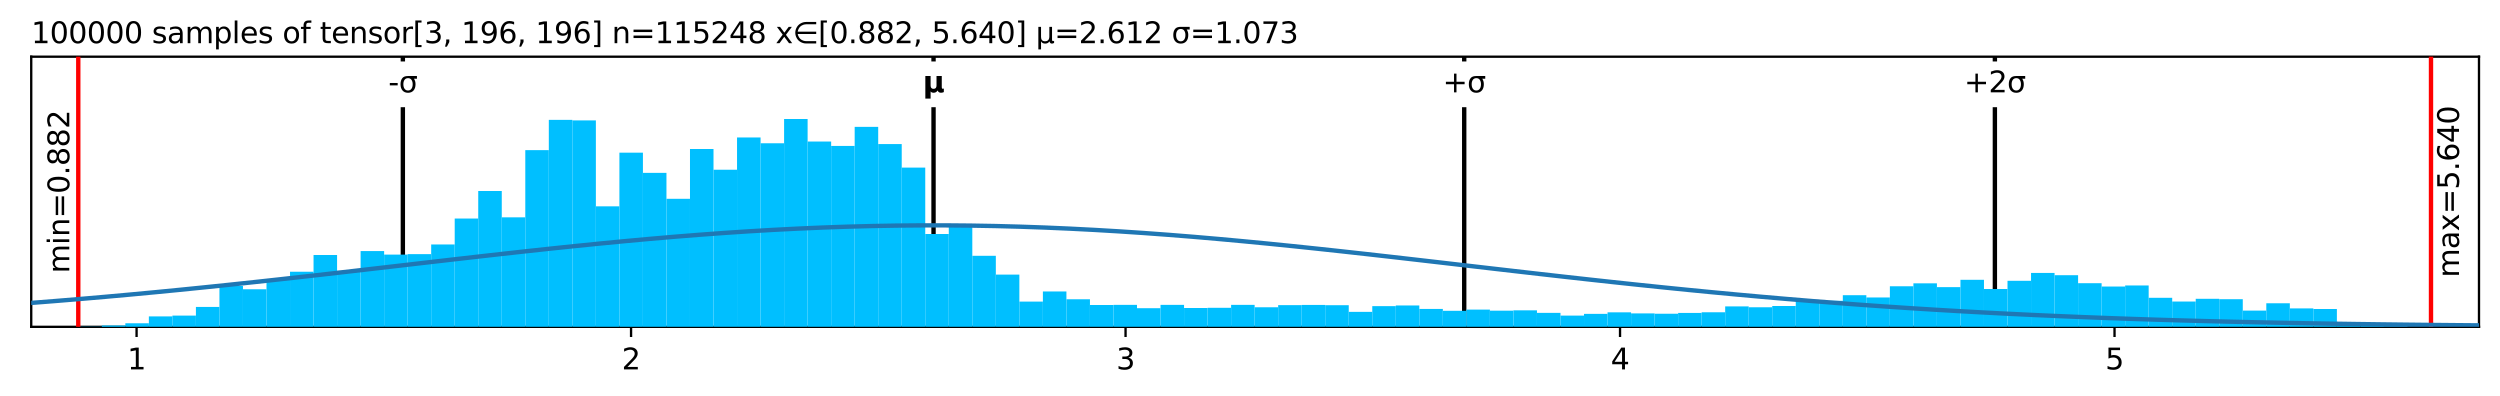<?xml version="1.0" encoding="utf-8" standalone="no"?>
<!DOCTYPE svg PUBLIC "-//W3C//DTD SVG 1.1//EN"
  "http://www.w3.org/Graphics/SVG/1.1/DTD/svg11.dtd">
<svg xmlns:xlink="http://www.w3.org/1999/xlink" width="856.8pt" height="135.885pt" viewBox="0 0 856.8 135.885" xmlns="http://www.w3.org/2000/svg" version="1.1">
 <defs>
  <style type="text/css">*{stroke-linejoin: round; stroke-linecap: butt}</style>
 </defs>
 <g id="figure_1">
  <g id="patch_1">
   <path d="M 0 135.885 
L 856.8 135.885 
L 856.8 0 
L 0 0 
z
" style="fill: #ffffff"/>
  </g>
  <g id="axes_1">
   <g id="patch_2">
    <path d="M 10.7 112.007 
L 849.6 112.007 
L 849.6 19.427 
L 10.7 19.427 
z
" style="fill: #ffffff"/>
   </g>
   <g id="matplotlib.axis_1">
    <g id="xtick_1">
     <g id="line2d_1">
      <defs>
       <path id="m33055becbc" d="M 0 0 
L 0 3.5 
" style="stroke: #000000; stroke-width: 0.8"/>
      </defs>
      <g>
       <use xlink:href="#m33055becbc" x="46.808" y="112.007" style="stroke: #000000; stroke-width: 0.8"/>
      </g>
     </g>
     <g id="text_1">
      <!-- 1 -->
      <g transform="translate(43.626 126.605) scale(0.1 -0.1)">
       <defs>
        <path id="DejaVuSans-31" d="M 794 531 
L 1825 531 
L 1825 4091 
L 703 3866 
L 703 4441 
L 1819 4666 
L 2450 4666 
L 2450 531 
L 3481 531 
L 3481 0 
L 794 0 
L 794 531 
z
" transform="scale(0.016)"/>
       </defs>
       <use xlink:href="#DejaVuSans-31"/>
      </g>
     </g>
    </g>
    <g id="xtick_2">
     <g id="line2d_2">
      <g>
       <use xlink:href="#m33055becbc" x="216.278" y="112.007" style="stroke: #000000; stroke-width: 0.8"/>
      </g>
     </g>
     <g id="text_2">
      <!-- 2 -->
      <g transform="translate(213.097 126.605) scale(0.1 -0.1)">
       <defs>
        <path id="DejaVuSans-32" d="M 1228 531 
L 3431 531 
L 3431 0 
L 469 0 
L 469 531 
Q 828 903 1448 1529 
Q 2069 2156 2228 2338 
Q 2531 2678 2651 2914 
Q 2772 3150 2772 3378 
Q 2772 3750 2511 3984 
Q 2250 4219 1831 4219 
Q 1534 4219 1204 4116 
Q 875 4013 500 3803 
L 500 4441 
Q 881 4594 1212 4672 
Q 1544 4750 1819 4750 
Q 2544 4750 2975 4387 
Q 3406 4025 3406 3419 
Q 3406 3131 3298 2873 
Q 3191 2616 2906 2266 
Q 2828 2175 2409 1742 
Q 1991 1309 1228 531 
z
" transform="scale(0.016)"/>
       </defs>
       <use xlink:href="#DejaVuSans-32"/>
      </g>
     </g>
    </g>
    <g id="xtick_3">
     <g id="line2d_3">
      <g>
       <use xlink:href="#m33055becbc" x="385.749" y="112.007" style="stroke: #000000; stroke-width: 0.8"/>
      </g>
     </g>
     <g id="text_3">
      <!-- 3 -->
      <g transform="translate(382.568 126.605) scale(0.1 -0.1)">
       <defs>
        <path id="DejaVuSans-33" d="M 2597 2516 
Q 3050 2419 3304 2112 
Q 3559 1806 3559 1356 
Q 3559 666 3084 287 
Q 2609 -91 1734 -91 
Q 1441 -91 1130 -33 
Q 819 25 488 141 
L 488 750 
Q 750 597 1062 519 
Q 1375 441 1716 441 
Q 2309 441 2620 675 
Q 2931 909 2931 1356 
Q 2931 1769 2642 2001 
Q 2353 2234 1838 2234 
L 1294 2234 
L 1294 2753 
L 1863 2753 
Q 2328 2753 2575 2939 
Q 2822 3125 2822 3475 
Q 2822 3834 2567 4026 
Q 2313 4219 1838 4219 
Q 1578 4219 1281 4162 
Q 984 4106 628 3988 
L 628 4550 
Q 988 4650 1302 4700 
Q 1616 4750 1894 4750 
Q 2613 4750 3031 4423 
Q 3450 4097 3450 3541 
Q 3450 3153 3228 2886 
Q 3006 2619 2597 2516 
z
" transform="scale(0.016)"/>
       </defs>
       <use xlink:href="#DejaVuSans-33"/>
      </g>
     </g>
    </g>
    <g id="xtick_4">
     <g id="line2d_4">
      <g>
       <use xlink:href="#m33055becbc" x="555.219" y="112.007" style="stroke: #000000; stroke-width: 0.8"/>
      </g>
     </g>
     <g id="text_4">
      <!-- 4 -->
      <g transform="translate(552.038 126.605) scale(0.1 -0.1)">
       <defs>
        <path id="DejaVuSans-34" d="M 2419 4116 
L 825 1625 
L 2419 1625 
L 2419 4116 
z
M 2253 4666 
L 3047 4666 
L 3047 1625 
L 3713 1625 
L 3713 1100 
L 3047 1100 
L 3047 0 
L 2419 0 
L 2419 1100 
L 313 1100 
L 313 1709 
L 2253 4666 
z
" transform="scale(0.016)"/>
       </defs>
       <use xlink:href="#DejaVuSans-34"/>
      </g>
     </g>
    </g>
    <g id="xtick_5">
     <g id="line2d_5">
      <g>
       <use xlink:href="#m33055becbc" x="724.69" y="112.007" style="stroke: #000000; stroke-width: 0.8"/>
      </g>
     </g>
     <g id="text_5">
      <!-- 5 -->
      <g transform="translate(721.509 126.605) scale(0.1 -0.1)">
       <defs>
        <path id="DejaVuSans-35" d="M 691 4666 
L 3169 4666 
L 3169 4134 
L 1269 4134 
L 1269 2991 
Q 1406 3038 1543 3061 
Q 1681 3084 1819 3084 
Q 2600 3084 3056 2656 
Q 3513 2228 3513 1497 
Q 3513 744 3044 326 
Q 2575 -91 1722 -91 
Q 1428 -91 1123 -41 
Q 819 9 494 109 
L 494 744 
Q 775 591 1075 516 
Q 1375 441 1709 441 
Q 2250 441 2565 725 
Q 2881 1009 2881 1497 
Q 2881 1984 2565 2268 
Q 2250 2553 1709 2553 
Q 1456 2553 1204 2497 
Q 953 2441 691 2322 
L 691 4666 
z
" transform="scale(0.016)"/>
       </defs>
       <use xlink:href="#DejaVuSans-35"/>
      </g>
     </g>
    </g>
   </g>
   <g id="matplotlib.axis_2"/>
   <g id="line2d_6">
    <path d="M 138.068 112.007 
L 138.068 19.427 
" clip-path="url(#pa12340468a)" style="fill: none; stroke: #000000; stroke-width: 1.5; stroke-linecap: square"/>
   </g>
   <g id="line2d_7">
    <path d="M 319.941 112.007 
L 319.941 19.427 
" clip-path="url(#pa12340468a)" style="fill: none; stroke: #000000; stroke-width: 1.5; stroke-linecap: square"/>
   </g>
   <g id="line2d_8">
    <path d="M 501.814 112.007 
L 501.814 19.427 
" clip-path="url(#pa12340468a)" style="fill: none; stroke: #000000; stroke-width: 1.5; stroke-linecap: square"/>
   </g>
   <g id="line2d_9">
    <path d="M 683.686 112.007 
L 683.686 19.427 
" clip-path="url(#pa12340468a)" style="fill: none; stroke: #000000; stroke-width: 1.5; stroke-linecap: square"/>
   </g>
   <g id="patch_3">
    <path d="M 10.7 112.007 
L 10.7 19.427 
" style="fill: none; stroke: #000000; stroke-width: 0.8; stroke-linejoin: miter; stroke-linecap: square"/>
   </g>
   <g id="patch_4">
    <path d="M 849.6 112.007 
L 849.6 19.427 
" style="fill: none; stroke: #000000; stroke-width: 0.8; stroke-linejoin: miter; stroke-linecap: square"/>
   </g>
   <g id="patch_5">
    <path d="M 10.7 112.007 
L 849.6 112.007 
" style="fill: none; stroke: #000000; stroke-width: 0.8; stroke-linejoin: miter; stroke-linecap: square"/>
   </g>
   <g id="patch_6">
    <path d="M 10.7 19.427 
L 849.6 19.427 
" style="fill: none; stroke: #000000; stroke-width: 0.8; stroke-linejoin: miter; stroke-linecap: square"/>
   </g>
   <g id="text_6">
    <g id="patch_7">
     <path d="M 28.826 93.649 
L 28.826 37.785 
Q 28.826 34.785 25.826 34.785 
L 16.148 34.785 
Q 13.148 34.785 13.148 37.785 
L 13.148 93.649 
Q 13.148 96.649 16.148 96.649 
L 25.826 96.649 
Q 28.826 96.649 28.826 93.649 
z
" style="fill: #ffffff"/>
    </g>
    <!-- min=0.882 -->
    <g transform="translate(23.747 93.649) rotate(-90) scale(0.1 -0.1)">
     <defs>
      <path id="DejaVuSans-6d" d="M 3328 2828 
Q 3544 3216 3844 3400 
Q 4144 3584 4550 3584 
Q 5097 3584 5394 3201 
Q 5691 2819 5691 2113 
L 5691 0 
L 5113 0 
L 5113 2094 
Q 5113 2597 4934 2840 
Q 4756 3084 4391 3084 
Q 3944 3084 3684 2787 
Q 3425 2491 3425 1978 
L 3425 0 
L 2847 0 
L 2847 2094 
Q 2847 2600 2669 2842 
Q 2491 3084 2119 3084 
Q 1678 3084 1418 2786 
Q 1159 2488 1159 1978 
L 1159 0 
L 581 0 
L 581 3500 
L 1159 3500 
L 1159 2956 
Q 1356 3278 1631 3431 
Q 1906 3584 2284 3584 
Q 2666 3584 2933 3390 
Q 3200 3197 3328 2828 
z
" transform="scale(0.016)"/>
      <path id="DejaVuSans-69" d="M 603 3500 
L 1178 3500 
L 1178 0 
L 603 0 
L 603 3500 
z
M 603 4863 
L 1178 4863 
L 1178 4134 
L 603 4134 
L 603 4863 
z
" transform="scale(0.016)"/>
      <path id="DejaVuSans-6e" d="M 3513 2113 
L 3513 0 
L 2938 0 
L 2938 2094 
Q 2938 2591 2744 2837 
Q 2550 3084 2163 3084 
Q 1697 3084 1428 2787 
Q 1159 2491 1159 1978 
L 1159 0 
L 581 0 
L 581 3500 
L 1159 3500 
L 1159 2956 
Q 1366 3272 1645 3428 
Q 1925 3584 2291 3584 
Q 2894 3584 3203 3211 
Q 3513 2838 3513 2113 
z
" transform="scale(0.016)"/>
      <path id="DejaVuSans-3d" d="M 678 2906 
L 4684 2906 
L 4684 2381 
L 678 2381 
L 678 2906 
z
M 678 1631 
L 4684 1631 
L 4684 1100 
L 678 1100 
L 678 1631 
z
" transform="scale(0.016)"/>
      <path id="DejaVuSans-30" d="M 2034 4250 
Q 1547 4250 1301 3770 
Q 1056 3291 1056 2328 
Q 1056 1369 1301 889 
Q 1547 409 2034 409 
Q 2525 409 2770 889 
Q 3016 1369 3016 2328 
Q 3016 3291 2770 3770 
Q 2525 4250 2034 4250 
z
M 2034 4750 
Q 2819 4750 3233 4129 
Q 3647 3509 3647 2328 
Q 3647 1150 3233 529 
Q 2819 -91 2034 -91 
Q 1250 -91 836 529 
Q 422 1150 422 2328 
Q 422 3509 836 4129 
Q 1250 4750 2034 4750 
z
" transform="scale(0.016)"/>
      <path id="DejaVuSans-2e" d="M 684 794 
L 1344 794 
L 1344 0 
L 684 0 
L 684 794 
z
" transform="scale(0.016)"/>
      <path id="DejaVuSans-38" d="M 2034 2216 
Q 1584 2216 1326 1975 
Q 1069 1734 1069 1313 
Q 1069 891 1326 650 
Q 1584 409 2034 409 
Q 2484 409 2743 651 
Q 3003 894 3003 1313 
Q 3003 1734 2745 1975 
Q 2488 2216 2034 2216 
z
M 1403 2484 
Q 997 2584 770 2862 
Q 544 3141 544 3541 
Q 544 4100 942 4425 
Q 1341 4750 2034 4750 
Q 2731 4750 3128 4425 
Q 3525 4100 3525 3541 
Q 3525 3141 3298 2862 
Q 3072 2584 2669 2484 
Q 3125 2378 3379 2068 
Q 3634 1759 3634 1313 
Q 3634 634 3220 271 
Q 2806 -91 2034 -91 
Q 1263 -91 848 271 
Q 434 634 434 1313 
Q 434 1759 690 2068 
Q 947 2378 1403 2484 
z
M 1172 3481 
Q 1172 3119 1398 2916 
Q 1625 2713 2034 2713 
Q 2441 2713 2670 2916 
Q 2900 3119 2900 3481 
Q 2900 3844 2670 4047 
Q 2441 4250 2034 4250 
Q 1625 4250 1398 4047 
Q 1172 3844 1172 3481 
z
" transform="scale(0.016)"/>
     </defs>
     <use xlink:href="#DejaVuSans-6d"/>
     <use xlink:href="#DejaVuSans-69" x="97.412"/>
     <use xlink:href="#DejaVuSans-6e" x="125.195"/>
     <use xlink:href="#DejaVuSans-3d" x="188.574"/>
     <use xlink:href="#DejaVuSans-30" x="272.363"/>
     <use xlink:href="#DejaVuSans-2e" x="335.986"/>
     <use xlink:href="#DejaVuSans-38" x="367.773"/>
     <use xlink:href="#DejaVuSans-38" x="431.396"/>
     <use xlink:href="#DejaVuSans-32" x="495.02"/>
    </g>
   </g>
   <g id="text_7">
    <g id="patch_8">
     <path d="M 847.829 95.115 
L 847.829 36.319 
Q 847.829 33.319 844.829 33.319 
L 835.151 33.319 
Q 832.151 33.319 832.151 36.319 
L 832.151 95.115 
Q 832.151 98.115 835.151 98.115 
L 844.829 98.115 
Q 847.829 98.115 847.829 95.115 
z
" style="fill: #ffffff"/>
    </g>
    <!-- max=5.640 -->
    <g transform="translate(842.749 95.115) rotate(-90) scale(0.1 -0.1)">
     <defs>
      <path id="DejaVuSans-61" d="M 2194 1759 
Q 1497 1759 1228 1600 
Q 959 1441 959 1056 
Q 959 750 1161 570 
Q 1363 391 1709 391 
Q 2188 391 2477 730 
Q 2766 1069 2766 1631 
L 2766 1759 
L 2194 1759 
z
M 3341 1997 
L 3341 0 
L 2766 0 
L 2766 531 
Q 2569 213 2275 61 
Q 1981 -91 1556 -91 
Q 1019 -91 701 211 
Q 384 513 384 1019 
Q 384 1609 779 1909 
Q 1175 2209 1959 2209 
L 2766 2209 
L 2766 2266 
Q 2766 2663 2505 2880 
Q 2244 3097 1772 3097 
Q 1472 3097 1187 3025 
Q 903 2953 641 2809 
L 641 3341 
Q 956 3463 1253 3523 
Q 1550 3584 1831 3584 
Q 2591 3584 2966 3190 
Q 3341 2797 3341 1997 
z
" transform="scale(0.016)"/>
      <path id="DejaVuSans-78" d="M 3513 3500 
L 2247 1797 
L 3578 0 
L 2900 0 
L 1881 1375 
L 863 0 
L 184 0 
L 1544 1831 
L 300 3500 
L 978 3500 
L 1906 2253 
L 2834 3500 
L 3513 3500 
z
" transform="scale(0.016)"/>
      <path id="DejaVuSans-36" d="M 2113 2584 
Q 1688 2584 1439 2293 
Q 1191 2003 1191 1497 
Q 1191 994 1439 701 
Q 1688 409 2113 409 
Q 2538 409 2786 701 
Q 3034 994 3034 1497 
Q 3034 2003 2786 2293 
Q 2538 2584 2113 2584 
z
M 3366 4563 
L 3366 3988 
Q 3128 4100 2886 4159 
Q 2644 4219 2406 4219 
Q 1781 4219 1451 3797 
Q 1122 3375 1075 2522 
Q 1259 2794 1537 2939 
Q 1816 3084 2150 3084 
Q 2853 3084 3261 2657 
Q 3669 2231 3669 1497 
Q 3669 778 3244 343 
Q 2819 -91 2113 -91 
Q 1303 -91 875 529 
Q 447 1150 447 2328 
Q 447 3434 972 4092 
Q 1497 4750 2381 4750 
Q 2619 4750 2861 4703 
Q 3103 4656 3366 4563 
z
" transform="scale(0.016)"/>
     </defs>
     <use xlink:href="#DejaVuSans-6d"/>
     <use xlink:href="#DejaVuSans-61" x="97.412"/>
     <use xlink:href="#DejaVuSans-78" x="158.691"/>
     <use xlink:href="#DejaVuSans-3d" x="217.871"/>
     <use xlink:href="#DejaVuSans-35" x="301.66"/>
     <use xlink:href="#DejaVuSans-2e" x="365.283"/>
     <use xlink:href="#DejaVuSans-36" x="397.07"/>
     <use xlink:href="#DejaVuSans-34" x="460.693"/>
     <use xlink:href="#DejaVuSans-30" x="524.316"/>
    </g>
   </g>
   <g id="text_8">
    <!-- 100000 samples of tensor[3, 196, 196] n=115248 x∈[0.882, 5.640] μ=2.612 σ=1.073 -->
    <g transform="translate(10.7 14.798) scale(0.1 -0.1)">
     <defs>
      <path id="DejaVuSans-20" transform="scale(0.016)"/>
      <path id="DejaVuSans-73" d="M 2834 3397 
L 2834 2853 
Q 2591 2978 2328 3040 
Q 2066 3103 1784 3103 
Q 1356 3103 1142 2972 
Q 928 2841 928 2578 
Q 928 2378 1081 2264 
Q 1234 2150 1697 2047 
L 1894 2003 
Q 2506 1872 2764 1633 
Q 3022 1394 3022 966 
Q 3022 478 2636 193 
Q 2250 -91 1575 -91 
Q 1294 -91 989 -36 
Q 684 19 347 128 
L 347 722 
Q 666 556 975 473 
Q 1284 391 1588 391 
Q 1994 391 2212 530 
Q 2431 669 2431 922 
Q 2431 1156 2273 1281 
Q 2116 1406 1581 1522 
L 1381 1569 
Q 847 1681 609 1914 
Q 372 2147 372 2553 
Q 372 3047 722 3315 
Q 1072 3584 1716 3584 
Q 2034 3584 2315 3537 
Q 2597 3491 2834 3397 
z
" transform="scale(0.016)"/>
      <path id="DejaVuSans-70" d="M 1159 525 
L 1159 -1331 
L 581 -1331 
L 581 3500 
L 1159 3500 
L 1159 2969 
Q 1341 3281 1617 3432 
Q 1894 3584 2278 3584 
Q 2916 3584 3314 3078 
Q 3713 2572 3713 1747 
Q 3713 922 3314 415 
Q 2916 -91 2278 -91 
Q 1894 -91 1617 61 
Q 1341 213 1159 525 
z
M 3116 1747 
Q 3116 2381 2855 2742 
Q 2594 3103 2138 3103 
Q 1681 3103 1420 2742 
Q 1159 2381 1159 1747 
Q 1159 1113 1420 752 
Q 1681 391 2138 391 
Q 2594 391 2855 752 
Q 3116 1113 3116 1747 
z
" transform="scale(0.016)"/>
      <path id="DejaVuSans-6c" d="M 603 4863 
L 1178 4863 
L 1178 0 
L 603 0 
L 603 4863 
z
" transform="scale(0.016)"/>
      <path id="DejaVuSans-65" d="M 3597 1894 
L 3597 1613 
L 953 1613 
Q 991 1019 1311 708 
Q 1631 397 2203 397 
Q 2534 397 2845 478 
Q 3156 559 3463 722 
L 3463 178 
Q 3153 47 2828 -22 
Q 2503 -91 2169 -91 
Q 1331 -91 842 396 
Q 353 884 353 1716 
Q 353 2575 817 3079 
Q 1281 3584 2069 3584 
Q 2775 3584 3186 3129 
Q 3597 2675 3597 1894 
z
M 3022 2063 
Q 3016 2534 2758 2815 
Q 2500 3097 2075 3097 
Q 1594 3097 1305 2825 
Q 1016 2553 972 2059 
L 3022 2063 
z
" transform="scale(0.016)"/>
      <path id="DejaVuSans-6f" d="M 1959 3097 
Q 1497 3097 1228 2736 
Q 959 2375 959 1747 
Q 959 1119 1226 758 
Q 1494 397 1959 397 
Q 2419 397 2687 759 
Q 2956 1122 2956 1747 
Q 2956 2369 2687 2733 
Q 2419 3097 1959 3097 
z
M 1959 3584 
Q 2709 3584 3137 3096 
Q 3566 2609 3566 1747 
Q 3566 888 3137 398 
Q 2709 -91 1959 -91 
Q 1206 -91 779 398 
Q 353 888 353 1747 
Q 353 2609 779 3096 
Q 1206 3584 1959 3584 
z
" transform="scale(0.016)"/>
      <path id="DejaVuSans-66" d="M 2375 4863 
L 2375 4384 
L 1825 4384 
Q 1516 4384 1395 4259 
Q 1275 4134 1275 3809 
L 1275 3500 
L 2222 3500 
L 2222 3053 
L 1275 3053 
L 1275 0 
L 697 0 
L 697 3053 
L 147 3053 
L 147 3500 
L 697 3500 
L 697 3744 
Q 697 4328 969 4595 
Q 1241 4863 1831 4863 
L 2375 4863 
z
" transform="scale(0.016)"/>
      <path id="DejaVuSans-74" d="M 1172 4494 
L 1172 3500 
L 2356 3500 
L 2356 3053 
L 1172 3053 
L 1172 1153 
Q 1172 725 1289 603 
Q 1406 481 1766 481 
L 2356 481 
L 2356 0 
L 1766 0 
Q 1100 0 847 248 
Q 594 497 594 1153 
L 594 3053 
L 172 3053 
L 172 3500 
L 594 3500 
L 594 4494 
L 1172 4494 
z
" transform="scale(0.016)"/>
      <path id="DejaVuSans-72" d="M 2631 2963 
Q 2534 3019 2420 3045 
Q 2306 3072 2169 3072 
Q 1681 3072 1420 2755 
Q 1159 2438 1159 1844 
L 1159 0 
L 581 0 
L 581 3500 
L 1159 3500 
L 1159 2956 
Q 1341 3275 1631 3429 
Q 1922 3584 2338 3584 
Q 2397 3584 2469 3576 
Q 2541 3569 2628 3553 
L 2631 2963 
z
" transform="scale(0.016)"/>
      <path id="DejaVuSans-5b" d="M 550 4863 
L 1875 4863 
L 1875 4416 
L 1125 4416 
L 1125 -397 
L 1875 -397 
L 1875 -844 
L 550 -844 
L 550 4863 
z
" transform="scale(0.016)"/>
      <path id="DejaVuSans-2c" d="M 750 794 
L 1409 794 
L 1409 256 
L 897 -744 
L 494 -744 
L 750 256 
L 750 794 
z
" transform="scale(0.016)"/>
      <path id="DejaVuSans-39" d="M 703 97 
L 703 672 
Q 941 559 1184 500 
Q 1428 441 1663 441 
Q 2288 441 2617 861 
Q 2947 1281 2994 2138 
Q 2813 1869 2534 1725 
Q 2256 1581 1919 1581 
Q 1219 1581 811 2004 
Q 403 2428 403 3163 
Q 403 3881 828 4315 
Q 1253 4750 1959 4750 
Q 2769 4750 3195 4129 
Q 3622 3509 3622 2328 
Q 3622 1225 3098 567 
Q 2575 -91 1691 -91 
Q 1453 -91 1209 -44 
Q 966 3 703 97 
z
M 1959 2075 
Q 2384 2075 2632 2365 
Q 2881 2656 2881 3163 
Q 2881 3666 2632 3958 
Q 2384 4250 1959 4250 
Q 1534 4250 1286 3958 
Q 1038 3666 1038 3163 
Q 1038 2656 1286 2365 
Q 1534 2075 1959 2075 
z
" transform="scale(0.016)"/>
      <path id="DejaVuSans-5d" d="M 1947 4863 
L 1947 -844 
L 622 -844 
L 622 -397 
L 1369 -397 
L 1369 4416 
L 622 4416 
L 622 4863 
L 1947 4863 
z
" transform="scale(0.016)"/>
      <path id="DejaVuSans-2208" d="M 1072 1959 
Q 1094 1728 1291 1353 
Q 1522 919 1959 675 
Q 2388 438 2850 434 
L 5028 434 
L 5028 -63 
L 2850 -63 
Q 2250 -63 1695 246 
Q 1141 556 844 1106 
Q 547 1656 547 2241 
Q 547 2819 844 3369 
Q 1141 3919 1695 4231 
Q 2250 4544 2850 4544 
L 5028 4544 
L 5028 4047 
L 2850 4047 
Q 2388 4044 1959 3803 
Q 1525 3556 1291 3125 
Q 1091 2750 1063 2459 
L 5028 2459 
L 5028 1959 
L 1072 1959 
z
" transform="scale(0.016)"/>
      <path id="DejaVuSans-3bc" d="M 544 -1331 
L 544 3500 
L 1119 3500 
L 1119 1325 
Q 1119 872 1334 640 
Q 1550 409 1972 409 
Q 2434 409 2667 671 
Q 2900 934 2900 1459 
L 2900 3500 
L 3475 3500 
L 3475 806 
Q 3475 619 3529 530 
Q 3584 441 3700 441 
Q 3728 441 3778 458 
Q 3828 475 3916 513 
L 3916 50 
Q 3788 -22 3673 -56 
Q 3559 -91 3450 -91 
Q 3234 -91 3106 31 
Q 2978 153 2931 403 
Q 2775 156 2548 32 
Q 2322 -91 2016 -91 
Q 1697 -91 1473 31 
Q 1250 153 1119 397 
L 1119 -1331 
L 544 -1331 
z
" transform="scale(0.016)"/>
      <path id="DejaVuSans-3c3" d="M 1959 3044 
Q 1484 3044 1228 2700 
Q 959 2341 959 1747 
Q 959 1119 1226 758 
Q 1494 397 1959 397 
Q 2419 397 2687 759 
Q 2956 1122 2956 1747 
Q 2956 2319 2688 2700 
Q 2441 3044 1959 3044 
z
M 1959 3500 
L 3869 3500 
L 3869 2925 
L 3225 2925 
Q 3566 2438 3566 1747 
Q 3566 888 3138 400 
Q 2709 -91 1959 -91 
Q 1206 -91 781 400 
Q 353 888 353 1747 
Q 353 2613 781 3097 
Q 1134 3500 1959 3500 
z
" transform="scale(0.016)"/>
      <path id="DejaVuSans-37" d="M 525 4666 
L 3525 4666 
L 3525 4397 
L 1831 0 
L 1172 0 
L 2766 4134 
L 525 4134 
L 525 4666 
z
" transform="scale(0.016)"/>
     </defs>
     <use xlink:href="#DejaVuSans-31"/>
     <use xlink:href="#DejaVuSans-30" x="63.623"/>
     <use xlink:href="#DejaVuSans-30" x="127.246"/>
     <use xlink:href="#DejaVuSans-30" x="190.869"/>
     <use xlink:href="#DejaVuSans-30" x="254.492"/>
     <use xlink:href="#DejaVuSans-30" x="318.115"/>
     <use xlink:href="#DejaVuSans-20" x="381.738"/>
     <use xlink:href="#DejaVuSans-73" x="413.525"/>
     <use xlink:href="#DejaVuSans-61" x="465.625"/>
     <use xlink:href="#DejaVuSans-6d" x="526.904"/>
     <use xlink:href="#DejaVuSans-70" x="624.316"/>
     <use xlink:href="#DejaVuSans-6c" x="687.793"/>
     <use xlink:href="#DejaVuSans-65" x="715.576"/>
     <use xlink:href="#DejaVuSans-73" x="777.1"/>
     <use xlink:href="#DejaVuSans-20" x="829.199"/>
     <use xlink:href="#DejaVuSans-6f" x="860.986"/>
     <use xlink:href="#DejaVuSans-66" x="922.168"/>
     <use xlink:href="#DejaVuSans-20" x="957.373"/>
     <use xlink:href="#DejaVuSans-74" x="989.16"/>
     <use xlink:href="#DejaVuSans-65" x="1028.369"/>
     <use xlink:href="#DejaVuSans-6e" x="1089.893"/>
     <use xlink:href="#DejaVuSans-73" x="1153.271"/>
     <use xlink:href="#DejaVuSans-6f" x="1205.371"/>
     <use xlink:href="#DejaVuSans-72" x="1266.553"/>
     <use xlink:href="#DejaVuSans-5b" x="1307.666"/>
     <use xlink:href="#DejaVuSans-33" x="1346.68"/>
     <use xlink:href="#DejaVuSans-2c" x="1410.303"/>
     <use xlink:href="#DejaVuSans-20" x="1442.09"/>
     <use xlink:href="#DejaVuSans-31" x="1473.877"/>
     <use xlink:href="#DejaVuSans-39" x="1537.5"/>
     <use xlink:href="#DejaVuSans-36" x="1601.123"/>
     <use xlink:href="#DejaVuSans-2c" x="1664.746"/>
     <use xlink:href="#DejaVuSans-20" x="1696.533"/>
     <use xlink:href="#DejaVuSans-31" x="1728.32"/>
     <use xlink:href="#DejaVuSans-39" x="1791.943"/>
     <use xlink:href="#DejaVuSans-36" x="1855.566"/>
     <use xlink:href="#DejaVuSans-5d" x="1919.189"/>
     <use xlink:href="#DejaVuSans-20" x="1958.203"/>
     <use xlink:href="#DejaVuSans-6e" x="1989.99"/>
     <use xlink:href="#DejaVuSans-3d" x="2053.369"/>
     <use xlink:href="#DejaVuSans-31" x="2137.158"/>
     <use xlink:href="#DejaVuSans-31" x="2200.781"/>
     <use xlink:href="#DejaVuSans-35" x="2264.404"/>
     <use xlink:href="#DejaVuSans-32" x="2328.027"/>
     <use xlink:href="#DejaVuSans-34" x="2391.65"/>
     <use xlink:href="#DejaVuSans-38" x="2455.273"/>
     <use xlink:href="#DejaVuSans-20" x="2518.896"/>
     <use xlink:href="#DejaVuSans-78" x="2550.684"/>
     <use xlink:href="#DejaVuSans-2208" x="2609.863"/>
     <use xlink:href="#DejaVuSans-5b" x="2696.973"/>
     <use xlink:href="#DejaVuSans-30" x="2735.986"/>
     <use xlink:href="#DejaVuSans-2e" x="2799.609"/>
     <use xlink:href="#DejaVuSans-38" x="2831.396"/>
     <use xlink:href="#DejaVuSans-38" x="2895.02"/>
     <use xlink:href="#DejaVuSans-32" x="2958.643"/>
     <use xlink:href="#DejaVuSans-2c" x="3022.266"/>
     <use xlink:href="#DejaVuSans-20" x="3054.053"/>
     <use xlink:href="#DejaVuSans-35" x="3085.84"/>
     <use xlink:href="#DejaVuSans-2e" x="3149.463"/>
     <use xlink:href="#DejaVuSans-36" x="3181.25"/>
     <use xlink:href="#DejaVuSans-34" x="3244.873"/>
     <use xlink:href="#DejaVuSans-30" x="3308.496"/>
     <use xlink:href="#DejaVuSans-5d" x="3372.119"/>
     <use xlink:href="#DejaVuSans-20" x="3411.133"/>
     <use xlink:href="#DejaVuSans-3bc" x="3442.92"/>
     <use xlink:href="#DejaVuSans-3d" x="3506.543"/>
     <use xlink:href="#DejaVuSans-32" x="3590.332"/>
     <use xlink:href="#DejaVuSans-2e" x="3653.955"/>
     <use xlink:href="#DejaVuSans-36" x="3685.742"/>
     <use xlink:href="#DejaVuSans-31" x="3749.365"/>
     <use xlink:href="#DejaVuSans-32" x="3812.988"/>
     <use xlink:href="#DejaVuSans-20" x="3876.611"/>
     <use xlink:href="#DejaVuSans-3c3" x="3908.398"/>
     <use xlink:href="#DejaVuSans-3d" x="3971.777"/>
     <use xlink:href="#DejaVuSans-31" x="4055.566"/>
     <use xlink:href="#DejaVuSans-2e" x="4119.189"/>
     <use xlink:href="#DejaVuSans-30" x="4150.977"/>
     <use xlink:href="#DejaVuSans-37" x="4214.6"/>
     <use xlink:href="#DejaVuSans-33" x="4278.223"/>
    </g>
   </g>
   <g id="patch_9">
    <path d="M 26.826 112.007 
L 34.89 112.007 
L 34.89 111.928 
L 26.826 111.928 
z
" clip-path="url(#pa12340468a)" style="fill: #00bfff"/>
   </g>
   <g id="patch_10">
    <path d="M 34.89 112.007 
L 42.953 112.007 
L 42.953 111.535 
L 34.89 111.535 
z
" clip-path="url(#pa12340468a)" style="fill: #00bfff"/>
   </g>
   <g id="patch_11">
    <path d="M 42.953 112.007 
L 51.016 112.007 
L 51.016 110.788 
L 42.953 110.788 
z
" clip-path="url(#pa12340468a)" style="fill: #00bfff"/>
   </g>
   <g id="patch_12">
    <path d="M 51.016 112.007 
L 59.079 112.007 
L 59.079 108.428 
L 51.016 108.428 
z
" clip-path="url(#pa12340468a)" style="fill: #00bfff"/>
   </g>
   <g id="patch_13">
    <path d="M 59.079 112.007 
L 67.143 112.007 
L 67.143 108.173 
L 59.079 108.173 
z
" clip-path="url(#pa12340468a)" style="fill: #00bfff"/>
   </g>
   <g id="patch_14">
    <path d="M 67.143 112.007 
L 75.206 112.007 
L 75.206 105.184 
L 67.143 105.184 
z
" clip-path="url(#pa12340468a)" style="fill: #00bfff"/>
   </g>
   <g id="patch_15">
    <path d="M 75.206 112.007 
L 83.269 112.007 
L 83.269 98.027 
L 75.206 98.027 
z
" clip-path="url(#pa12340468a)" style="fill: #00bfff"/>
   </g>
   <g id="patch_16">
    <path d="M 83.269 112.007 
L 91.332 112.007 
L 91.332 99.148 
L 83.269 99.148 
z
" clip-path="url(#pa12340468a)" style="fill: #00bfff"/>
   </g>
   <g id="patch_17">
    <path d="M 91.332 112.007 
L 99.396 112.007 
L 99.396 95.629 
L 91.332 95.629 
z
" clip-path="url(#pa12340468a)" style="fill: #00bfff"/>
   </g>
   <g id="patch_18">
    <path d="M 99.396 112.007 
L 107.459 112.007 
L 107.459 93.132 
L 99.396 93.132 
z
" clip-path="url(#pa12340468a)" style="fill: #00bfff"/>
   </g>
   <g id="patch_19">
    <path d="M 107.459 112.007 
L 115.522 112.007 
L 115.522 87.39 
L 107.459 87.39 
z
" clip-path="url(#pa12340468a)" style="fill: #00bfff"/>
   </g>
   <g id="patch_20">
    <path d="M 115.522 112.007 
L 123.585 112.007 
L 123.585 92.837 
L 115.522 92.837 
z
" clip-path="url(#pa12340468a)" style="fill: #00bfff"/>
   </g>
   <g id="patch_21">
    <path d="M 123.585 112.007 
L 131.649 112.007 
L 131.649 86.053 
L 123.585 86.053 
z
" clip-path="url(#pa12340468a)" style="fill: #00bfff"/>
   </g>
   <g id="patch_22">
    <path d="M 131.649 112.007 
L 139.712 112.007 
L 139.712 87.253 
L 131.649 87.253 
z
" clip-path="url(#pa12340468a)" style="fill: #00bfff"/>
   </g>
   <g id="patch_23">
    <path d="M 139.712 112.007 
L 147.775 112.007 
L 147.775 87.095 
L 139.712 87.095 
z
" clip-path="url(#pa12340468a)" style="fill: #00bfff"/>
   </g>
   <g id="patch_24">
    <path d="M 147.775 112.007 
L 155.838 112.007 
L 155.838 83.792 
L 147.775 83.792 
z
" clip-path="url(#pa12340468a)" style="fill: #00bfff"/>
   </g>
   <g id="patch_25">
    <path d="M 155.838 112.007 
L 163.902 112.007 
L 163.902 74.885 
L 155.838 74.885 
z
" clip-path="url(#pa12340468a)" style="fill: #00bfff"/>
   </g>
   <g id="patch_26">
    <path d="M 163.902 112.007 
L 171.965 112.007 
L 171.965 65.467 
L 163.902 65.467 
z
" clip-path="url(#pa12340468a)" style="fill: #00bfff"/>
   </g>
   <g id="patch_27">
    <path d="M 171.965 112.007 
L 180.028 112.007 
L 180.028 74.492 
L 171.965 74.492 
z
" clip-path="url(#pa12340468a)" style="fill: #00bfff"/>
   </g>
   <g id="patch_28">
    <path d="M 180.028 112.007 
L 188.091 112.007 
L 188.091 51.449 
L 180.028 51.449 
z
" clip-path="url(#pa12340468a)" style="fill: #00bfff"/>
   </g>
   <g id="patch_29">
    <path d="M 188.091 112.007 
L 196.155 112.007 
L 196.155 41.087 
L 188.091 41.087 
z
" clip-path="url(#pa12340468a)" style="fill: #00bfff"/>
   </g>
   <g id="patch_30">
    <path d="M 196.155 112.007 
L 204.218 112.007 
L 204.218 41.264 
L 196.155 41.264 
z
" clip-path="url(#pa12340468a)" style="fill: #00bfff"/>
   </g>
   <g id="patch_31">
    <path d="M 204.218 112.007 
L 212.281 112.007 
L 212.281 70.717 
L 204.218 70.717 
z
" clip-path="url(#pa12340468a)" style="fill: #00bfff"/>
   </g>
   <g id="patch_32">
    <path d="M 212.281 112.007 
L 220.344 112.007 
L 220.344 52.314 
L 212.281 52.314 
z
" clip-path="url(#pa12340468a)" style="fill: #00bfff"/>
   </g>
   <g id="patch_33">
    <path d="M 220.344 112.007 
L 228.408 112.007 
L 228.408 59.235 
L 220.344 59.235 
z
" clip-path="url(#pa12340468a)" style="fill: #00bfff"/>
   </g>
   <g id="patch_34">
    <path d="M 228.408 112.007 
L 236.471 112.007 
L 236.471 68.122 
L 228.408 68.122 
z
" clip-path="url(#pa12340468a)" style="fill: #00bfff"/>
   </g>
   <g id="patch_35">
    <path d="M 236.471 112.007 
L 244.534 112.007 
L 244.534 51.055 
L 236.471 51.055 
z
" clip-path="url(#pa12340468a)" style="fill: #00bfff"/>
   </g>
   <g id="patch_36">
    <path d="M 244.534 112.007 
L 252.597 112.007 
L 252.597 58.173 
L 244.534 58.173 
z
" clip-path="url(#pa12340468a)" style="fill: #00bfff"/>
   </g>
   <g id="patch_37">
    <path d="M 252.597 112.007 
L 260.661 112.007 
L 260.661 47.123 
L 252.597 47.123 
z
" clip-path="url(#pa12340468a)" style="fill: #00bfff"/>
   </g>
   <g id="patch_38">
    <path d="M 260.661 112.007 
L 268.724 112.007 
L 268.724 49.089 
L 260.661 49.089 
z
" clip-path="url(#pa12340468a)" style="fill: #00bfff"/>
   </g>
   <g id="patch_39">
    <path d="M 268.724 112.007 
L 276.787 112.007 
L 276.787 40.792 
L 268.724 40.792 
z
" clip-path="url(#pa12340468a)" style="fill: #00bfff"/>
   </g>
   <g id="patch_40">
    <path d="M 276.787 112.007 
L 284.85 112.007 
L 284.85 48.499 
L 276.787 48.499 
z
" clip-path="url(#pa12340468a)" style="fill: #00bfff"/>
   </g>
   <g id="patch_41">
    <path d="M 284.85 112.007 
L 292.914 112.007 
L 292.914 50.013 
L 284.85 50.013 
z
" clip-path="url(#pa12340468a)" style="fill: #00bfff"/>
   </g>
   <g id="patch_42">
    <path d="M 292.914 112.007 
L 300.977 112.007 
L 300.977 43.486 
L 292.914 43.486 
z
" clip-path="url(#pa12340468a)" style="fill: #00bfff"/>
   </g>
   <g id="patch_43">
    <path d="M 300.977 112.007 
L 309.04 112.007 
L 309.04 49.364 
L 300.977 49.364 
z
" clip-path="url(#pa12340468a)" style="fill: #00bfff"/>
   </g>
   <g id="patch_44">
    <path d="M 309.04 112.007 
L 317.103 112.007 
L 317.103 57.445 
L 309.04 57.445 
z
" clip-path="url(#pa12340468a)" style="fill: #00bfff"/>
   </g>
   <g id="patch_45">
    <path d="M 317.103 112.007 
L 325.167 112.007 
L 325.167 80.194 
L 317.103 80.194 
z
" clip-path="url(#pa12340468a)" style="fill: #00bfff"/>
   </g>
   <g id="patch_46">
    <path d="M 325.167 112.007 
L 333.23 112.007 
L 333.23 77.323 
L 325.167 77.323 
z
" clip-path="url(#pa12340468a)" style="fill: #00bfff"/>
   </g>
   <g id="patch_47">
    <path d="M 333.23 112.007 
L 341.293 112.007 
L 341.293 87.666 
L 333.23 87.666 
z
" clip-path="url(#pa12340468a)" style="fill: #00bfff"/>
   </g>
   <g id="patch_48">
    <path d="M 341.293 112.007 
L 349.356 112.007 
L 349.356 94.115 
L 341.293 94.115 
z
" clip-path="url(#pa12340468a)" style="fill: #00bfff"/>
   </g>
   <g id="patch_49">
    <path d="M 349.356 112.007 
L 357.42 112.007 
L 357.42 103.356 
L 349.356 103.356 
z
" clip-path="url(#pa12340468a)" style="fill: #00bfff"/>
   </g>
   <g id="patch_50">
    <path d="M 357.42 112.007 
L 365.483 112.007 
L 365.483 99.895 
L 357.42 99.895 
z
" clip-path="url(#pa12340468a)" style="fill: #00bfff"/>
   </g>
   <g id="patch_51">
    <path d="M 365.483 112.007 
L 373.546 112.007 
L 373.546 102.569 
L 365.483 102.569 
z
" clip-path="url(#pa12340468a)" style="fill: #00bfff"/>
   </g>
   <g id="patch_52">
    <path d="M 373.546 112.007 
L 381.609 112.007 
L 381.609 104.535 
L 373.546 104.535 
z
" clip-path="url(#pa12340468a)" style="fill: #00bfff"/>
   </g>
   <g id="patch_53">
    <path d="M 381.609 112.007 
L 389.672 112.007 
L 389.672 104.476 
L 381.609 104.476 
z
" clip-path="url(#pa12340468a)" style="fill: #00bfff"/>
   </g>
   <g id="patch_54">
    <path d="M 389.672 112.007 
L 397.736 112.007 
L 397.736 105.617 
L 389.672 105.617 
z
" clip-path="url(#pa12340468a)" style="fill: #00bfff"/>
   </g>
   <g id="patch_55">
    <path d="M 397.736 112.007 
L 405.799 112.007 
L 405.799 104.476 
L 397.736 104.476 
z
" clip-path="url(#pa12340468a)" style="fill: #00bfff"/>
   </g>
   <g id="patch_56">
    <path d="M 405.799 112.007 
L 413.862 112.007 
L 413.862 105.558 
L 405.799 105.558 
z
" clip-path="url(#pa12340468a)" style="fill: #00bfff"/>
   </g>
   <g id="patch_57">
    <path d="M 413.862 112.007 
L 421.925 112.007 
L 421.925 105.479 
L 413.862 105.479 
z
" clip-path="url(#pa12340468a)" style="fill: #00bfff"/>
   </g>
   <g id="patch_58">
    <path d="M 421.925 112.007 
L 429.989 112.007 
L 429.989 104.476 
L 421.925 104.476 
z
" clip-path="url(#pa12340468a)" style="fill: #00bfff"/>
   </g>
   <g id="patch_59">
    <path d="M 429.989 112.007 
L 438.052 112.007 
L 438.052 105.302 
L 429.989 105.302 
z
" clip-path="url(#pa12340468a)" style="fill: #00bfff"/>
   </g>
   <g id="patch_60">
    <path d="M 438.052 112.007 
L 446.115 112.007 
L 446.115 104.575 
L 438.052 104.575 
z
" clip-path="url(#pa12340468a)" style="fill: #00bfff"/>
   </g>
   <g id="patch_61">
    <path d="M 446.115 112.007 
L 454.178 112.007 
L 454.178 104.496 
L 446.115 104.496 
z
" clip-path="url(#pa12340468a)" style="fill: #00bfff"/>
   </g>
   <g id="patch_62">
    <path d="M 454.178 112.007 
L 462.242 112.007 
L 462.242 104.594 
L 454.178 104.594 
z
" clip-path="url(#pa12340468a)" style="fill: #00bfff"/>
   </g>
   <g id="patch_63">
    <path d="M 462.242 112.007 
L 470.305 112.007 
L 470.305 106.875 
L 462.242 106.875 
z
" clip-path="url(#pa12340468a)" style="fill: #00bfff"/>
   </g>
   <g id="patch_64">
    <path d="M 470.305 112.007 
L 478.368 112.007 
L 478.368 104.929 
L 470.305 104.929 
z
" clip-path="url(#pa12340468a)" style="fill: #00bfff"/>
   </g>
   <g id="patch_65">
    <path d="M 478.368 112.007 
L 486.431 112.007 
L 486.431 104.693 
L 478.368 104.693 
z
" clip-path="url(#pa12340468a)" style="fill: #00bfff"/>
   </g>
   <g id="patch_66">
    <path d="M 486.431 112.007 
L 494.495 112.007 
L 494.495 105.872 
L 486.431 105.872 
z
" clip-path="url(#pa12340468a)" style="fill: #00bfff"/>
   </g>
   <g id="patch_67">
    <path d="M 494.495 112.007 
L 502.558 112.007 
L 502.558 106.521 
L 494.495 106.521 
z
" clip-path="url(#pa12340468a)" style="fill: #00bfff"/>
   </g>
   <g id="patch_68">
    <path d="M 502.558 112.007 
L 510.621 112.007 
L 510.621 106.108 
L 502.558 106.108 
z
" clip-path="url(#pa12340468a)" style="fill: #00bfff"/>
   </g>
   <g id="patch_69">
    <path d="M 510.621 112.007 
L 518.684 112.007 
L 518.684 106.482 
L 510.621 106.482 
z
" clip-path="url(#pa12340468a)" style="fill: #00bfff"/>
   </g>
   <g id="patch_70">
    <path d="M 518.684 112.007 
L 526.748 112.007 
L 526.748 106.364 
L 518.684 106.364 
z
" clip-path="url(#pa12340468a)" style="fill: #00bfff"/>
   </g>
   <g id="patch_71">
    <path d="M 526.748 112.007 
L 534.811 112.007 
L 534.811 107.229 
L 526.748 107.229 
z
" clip-path="url(#pa12340468a)" style="fill: #00bfff"/>
   </g>
   <g id="patch_72">
    <path d="M 534.811 112.007 
L 542.874 112.007 
L 542.874 108.173 
L 534.811 108.173 
z
" clip-path="url(#pa12340468a)" style="fill: #00bfff"/>
   </g>
   <g id="patch_73">
    <path d="M 542.874 112.007 
L 550.937 112.007 
L 550.937 107.563 
L 542.874 107.563 
z
" clip-path="url(#pa12340468a)" style="fill: #00bfff"/>
   </g>
   <g id="patch_74">
    <path d="M 550.937 112.007 
L 559.001 112.007 
L 559.001 107.032 
L 550.937 107.032 
z
" clip-path="url(#pa12340468a)" style="fill: #00bfff"/>
   </g>
   <g id="patch_75">
    <path d="M 559.001 112.007 
L 567.064 112.007 
L 567.064 107.406 
L 559.001 107.406 
z
" clip-path="url(#pa12340468a)" style="fill: #00bfff"/>
   </g>
   <g id="patch_76">
    <path d="M 567.064 112.007 
L 575.127 112.007 
L 575.127 107.524 
L 567.064 107.524 
z
" clip-path="url(#pa12340468a)" style="fill: #00bfff"/>
   </g>
   <g id="patch_77">
    <path d="M 575.127 112.007 
L 583.19 112.007 
L 583.19 107.249 
L 575.127 107.249 
z
" clip-path="url(#pa12340468a)" style="fill: #00bfff"/>
   </g>
   <g id="patch_78">
    <path d="M 583.19 112.007 
L 591.254 112.007 
L 591.254 107.013 
L 583.19 107.013 
z
" clip-path="url(#pa12340468a)" style="fill: #00bfff"/>
   </g>
   <g id="patch_79">
    <path d="M 591.254 112.007 
L 599.317 112.007 
L 599.317 105.007 
L 591.254 105.007 
z
" clip-path="url(#pa12340468a)" style="fill: #00bfff"/>
   </g>
   <g id="patch_80">
    <path d="M 599.317 112.007 
L 607.38 112.007 
L 607.38 105.302 
L 599.317 105.302 
z
" clip-path="url(#pa12340468a)" style="fill: #00bfff"/>
   </g>
   <g id="patch_81">
    <path d="M 607.38 112.007 
L 615.443 112.007 
L 615.443 104.87 
L 607.38 104.87 
z
" clip-path="url(#pa12340468a)" style="fill: #00bfff"/>
   </g>
   <g id="patch_82">
    <path d="M 615.443 112.007 
L 623.507 112.007 
L 623.507 103.061 
L 615.443 103.061 
z
" clip-path="url(#pa12340468a)" style="fill: #00bfff"/>
   </g>
   <g id="patch_83">
    <path d="M 623.507 112.007 
L 631.57 112.007 
L 631.57 103.08 
L 623.507 103.08 
z
" clip-path="url(#pa12340468a)" style="fill: #00bfff"/>
   </g>
   <g id="patch_84">
    <path d="M 631.57 112.007 
L 639.633 112.007 
L 639.633 101.173 
L 631.57 101.173 
z
" clip-path="url(#pa12340468a)" style="fill: #00bfff"/>
   </g>
   <g id="patch_85">
    <path d="M 639.633 112.007 
L 647.696 112.007 
L 647.696 101.94 
L 639.633 101.94 
z
" clip-path="url(#pa12340468a)" style="fill: #00bfff"/>
   </g>
   <g id="patch_86">
    <path d="M 647.696 112.007 
L 655.76 112.007 
L 655.76 98.106 
L 647.696 98.106 
z
" clip-path="url(#pa12340468a)" style="fill: #00bfff"/>
   </g>
   <g id="patch_87">
    <path d="M 655.76 112.007 
L 663.823 112.007 
L 663.823 97.103 
L 655.76 97.103 
z
" clip-path="url(#pa12340468a)" style="fill: #00bfff"/>
   </g>
   <g id="patch_88">
    <path d="M 663.823 112.007 
L 671.886 112.007 
L 671.886 98.401 
L 663.823 98.401 
z
" clip-path="url(#pa12340468a)" style="fill: #00bfff"/>
   </g>
   <g id="patch_89">
    <path d="M 671.886 112.007 
L 679.949 112.007 
L 679.949 95.904 
L 671.886 95.904 
z
" clip-path="url(#pa12340468a)" style="fill: #00bfff"/>
   </g>
   <g id="patch_90">
    <path d="M 679.949 112.007 
L 688.012 112.007 
L 688.012 99.05 
L 679.949 99.05 
z
" clip-path="url(#pa12340468a)" style="fill: #00bfff"/>
   </g>
   <g id="patch_91">
    <path d="M 688.013 112.007 
L 696.076 112.007 
L 696.076 96.238 
L 688.013 96.238 
z
" clip-path="url(#pa12340468a)" style="fill: #00bfff"/>
   </g>
   <g id="patch_92">
    <path d="M 696.076 112.007 
L 704.139 112.007 
L 704.139 93.544 
L 696.076 93.544 
z
" clip-path="url(#pa12340468a)" style="fill: #00bfff"/>
   </g>
   <g id="patch_93">
    <path d="M 704.139 112.007 
L 712.202 112.007 
L 712.202 94.311 
L 704.139 94.311 
z
" clip-path="url(#pa12340468a)" style="fill: #00bfff"/>
   </g>
   <g id="patch_94">
    <path d="M 712.202 112.007 
L 720.265 112.007 
L 720.265 97.064 
L 712.202 97.064 
z
" clip-path="url(#pa12340468a)" style="fill: #00bfff"/>
   </g>
   <g id="patch_95">
    <path d="M 720.266 112.007 
L 728.329 112.007 
L 728.329 98.204 
L 720.266 98.204 
z
" clip-path="url(#pa12340468a)" style="fill: #00bfff"/>
   </g>
   <g id="patch_96">
    <path d="M 728.329 112.007 
L 736.392 112.007 
L 736.392 97.831 
L 728.329 97.831 
z
" clip-path="url(#pa12340468a)" style="fill: #00bfff"/>
   </g>
   <g id="patch_97">
    <path d="M 736.392 112.007 
L 744.455 112.007 
L 744.455 102.058 
L 736.392 102.058 
z
" clip-path="url(#pa12340468a)" style="fill: #00bfff"/>
   </g>
   <g id="patch_98">
    <path d="M 744.455 112.007 
L 752.518 112.007 
L 752.518 103.336 
L 744.455 103.336 
z
" clip-path="url(#pa12340468a)" style="fill: #00bfff"/>
   </g>
   <g id="patch_99">
    <path d="M 752.519 112.007 
L 760.582 112.007 
L 760.582 102.412 
L 752.519 102.412 
z
" clip-path="url(#pa12340468a)" style="fill: #00bfff"/>
   </g>
   <g id="patch_100">
    <path d="M 760.582 112.007 
L 768.645 112.007 
L 768.645 102.55 
L 760.582 102.55 
z
" clip-path="url(#pa12340468a)" style="fill: #00bfff"/>
   </g>
   <g id="patch_101">
    <path d="M 768.645 112.007 
L 776.708 112.007 
L 776.708 106.443 
L 768.645 106.443 
z
" clip-path="url(#pa12340468a)" style="fill: #00bfff"/>
   </g>
   <g id="patch_102">
    <path d="M 776.708 112.007 
L 784.771 112.007 
L 784.771 103.926 
L 776.708 103.926 
z
" clip-path="url(#pa12340468a)" style="fill: #00bfff"/>
   </g>
   <g id="patch_103">
    <path d="M 784.772 112.007 
L 792.835 112.007 
L 792.835 105.695 
L 784.772 105.695 
z
" clip-path="url(#pa12340468a)" style="fill: #00bfff"/>
   </g>
   <g id="patch_104">
    <path d="M 792.835 112.007 
L 800.898 112.007 
L 800.898 105.892 
L 792.835 105.892 
z
" clip-path="url(#pa12340468a)" style="fill: #00bfff"/>
   </g>
   <g id="patch_105">
    <path d="M 800.898 112.007 
L 808.961 112.007 
L 808.961 110.788 
L 800.898 110.788 
z
" clip-path="url(#pa12340468a)" style="fill: #00bfff"/>
   </g>
   <g id="patch_106">
    <path d="M 808.961 112.007 
L 817.025 112.007 
L 817.025 111.26 
L 808.961 111.26 
z
" clip-path="url(#pa12340468a)" style="fill: #00bfff"/>
   </g>
   <g id="patch_107">
    <path d="M 817.024 112.007 
L 825.088 112.007 
L 825.088 111.771 
L 817.024 111.771 
z
" clip-path="url(#pa12340468a)" style="fill: #00bfff"/>
   </g>
   <g id="patch_108">
    <path d="M 825.088 112.007 
L 833.151 112.007 
L 833.151 111.987 
L 825.088 111.987 
z
" clip-path="url(#pa12340468a)" style="fill: #00bfff"/>
   </g>
   <g id="line2d_10">
    <path d="M 26.826 112.007 
L 26.826 19.427 
" clip-path="url(#pa12340468a)" style="fill: none; stroke: #ff0000; stroke-width: 1.5; stroke-linecap: square"/>
   </g>
   <g id="line2d_11">
    <path d="M 833.151 112.007 
L 833.151 19.427 
" clip-path="url(#pa12340468a)" style="fill: none; stroke: #ff0000; stroke-width: 1.5; stroke-linecap: square"/>
   </g>
   <g id="line2d_12">
    <path d="M 10.7 103.813 
L 19.174 103.147 
L 27.647 102.448 
L 36.121 101.716 
L 44.595 100.952 
L 53.069 100.157 
L 61.542 99.332 
L 70.016 98.479 
L 78.49 97.6 
L 86.964 96.698 
L 95.437 95.774 
L 103.911 94.832 
L 112.385 93.874 
L 120.859 92.904 
L 129.332 91.927 
L 137.806 90.945 
L 146.28 89.963 
L 154.754 88.985 
L 163.227 88.016 
L 171.701 87.06 
L 180.175 86.123 
L 188.648 85.208 
L 197.122 84.322 
L 205.596 83.468 
L 214.07 82.651 
L 222.543 81.877 
L 231.017 81.149 
L 239.491 80.472 
L 247.965 79.851 
L 256.438 79.288 
L 264.912 78.787 
L 273.386 78.352 
L 281.86 77.985 
L 290.333 77.689 
L 298.807 77.465 
L 307.281 77.315 
L 315.755 77.24 
L 324.228 77.241 
L 332.702 77.317 
L 341.176 77.467 
L 349.649 77.692 
L 358.123 77.989 
L 366.597 78.357 
L 375.071 78.793 
L 383.544 79.294 
L 392.018 79.858 
L 400.492 80.48 
L 408.966 81.157 
L 417.439 81.886 
L 425.913 82.661 
L 434.387 83.478 
L 442.861 84.332 
L 451.334 85.219 
L 459.808 86.134 
L 468.282 87.071 
L 476.756 88.027 
L 485.229 88.996 
L 493.703 89.974 
L 502.177 90.956 
L 510.65 91.938 
L 519.124 92.916 
L 527.598 93.885 
L 536.072 94.843 
L 544.545 95.785 
L 553.019 96.709 
L 561.493 97.611 
L 569.967 98.489 
L 578.44 99.342 
L 586.914 100.166 
L 595.388 100.961 
L 603.862 101.725 
L 612.335 102.456 
L 620.809 103.155 
L 629.283 103.821 
L 637.757 104.453 
L 646.23 105.051 
L 654.704 105.616 
L 663.178 106.147 
L 671.651 106.646 
L 680.125 107.113 
L 688.599 107.55 
L 697.073 107.956 
L 705.546 108.333 
L 714.02 108.682 
L 722.494 109.004 
L 730.968 109.302 
L 739.441 109.575 
L 747.915 109.825 
L 756.389 110.054 
L 764.863 110.262 
L 773.336 110.452 
L 781.81 110.624 
L 790.284 110.779 
L 798.758 110.92 
L 807.231 111.046 
L 815.705 111.16 
L 824.179 111.262 
L 832.653 111.353 
L 841.126 111.434 
L 849.6 111.506 
" clip-path="url(#pa12340468a)" style="fill: none; stroke: #1f77b4; stroke-width: 1.5; stroke-linecap: square"/>
   </g>
   <g id="text_9">
    <g id="patch_109">
     <path d="M 133.096 36.735 
L 143.041 36.735 
Q 146.041 36.735 146.041 33.735 
L 146.041 24.056 
Q 146.041 21.056 143.041 21.056 
L 133.096 21.056 
Q 130.096 21.056 130.096 24.056 
L 130.096 33.735 
Q 130.096 36.735 133.096 36.735 
z
" style="fill: #ffffff"/>
    </g>
    <!-- -σ -->
    <g transform="translate(133.096 31.655) scale(0.1 -0.1)">
     <defs>
      <path id="DejaVuSans-2d" d="M 313 2009 
L 1997 2009 
L 1997 1497 
L 313 1497 
L 313 2009 
z
" transform="scale(0.016)"/>
     </defs>
     <use xlink:href="#DejaVuSans-2d"/>
     <use xlink:href="#DejaVuSans-3c3" x="36.084"/>
    </g>
   </g>
   <g id="text_10">
    <g id="patch_110">
     <path d="M 316.262 36.735 
L 323.62 36.735 
Q 326.62 36.735 326.62 33.735 
L 326.62 24.056 
Q 326.62 21.056 323.62 21.056 
L 316.262 21.056 
Q 313.262 21.056 313.262 24.056 
L 313.262 33.735 
Q 313.262 36.735 316.262 36.735 
z
" style="fill: #ffffff"/>
    </g>
    <!-- μ -->
    <g transform="translate(316.262 31.644) scale(0.1 -0.1)">
     <defs>
      <path id="DejaVuSans-Bold-3bc" d="M 544 -1338 
L 544 3500 
L 1672 3500 
L 1672 1466 
Q 1672 1103 1828 926 
Q 1984 750 2303 750 
Q 2625 750 2781 926 
Q 2938 1103 2938 1466 
L 2938 3500 
L 4063 3500 
L 4063 1159 
Q 4063 938 4114 850 
Q 4166 763 4288 763 
Q 4344 763 4395 778 
Q 4447 794 4506 831 
L 4506 50 
Q 4341 -22 4195 -56 
Q 4050 -91 3909 -91 
Q 3631 -91 3454 26 
Q 3278 144 3169 403 
Q 3022 156 2811 32 
Q 2600 -91 2322 -91 
Q 2091 -91 1928 -17 
Q 1766 56 1672 206 
L 1672 -1338 
L 544 -1338 
z
" transform="scale(0.016)"/>
     </defs>
     <use xlink:href="#DejaVuSans-Bold-3bc"/>
    </g>
   </g>
   <g id="text_11">
    <g id="patch_111">
     <path d="M 494.455 36.735 
L 509.172 36.735 
Q 512.172 36.735 512.172 33.735 
L 512.172 24.056 
Q 512.172 21.056 509.172 21.056 
L 494.455 21.056 
Q 491.455 21.056 491.455 24.056 
L 491.455 33.735 
Q 491.455 36.735 494.455 36.735 
z
" style="fill: #ffffff"/>
    </g>
    <!-- +σ -->
    <g transform="translate(494.455 31.655) scale(0.1 -0.1)">
     <defs>
      <path id="DejaVuSans-2b" d="M 2944 4013 
L 2944 2272 
L 4684 2272 
L 4684 1741 
L 2944 1741 
L 2944 0 
L 2419 0 
L 2419 1741 
L 678 1741 
L 678 2272 
L 2419 2272 
L 2419 4013 
L 2944 4013 
z
" transform="scale(0.016)"/>
     </defs>
     <use xlink:href="#DejaVuSans-2b"/>
     <use xlink:href="#DejaVuSans-3c3" x="83.789"/>
    </g>
   </g>
   <g id="text_12">
    <g id="patch_112">
     <path d="M 673.147 36.735 
L 694.226 36.735 
Q 697.226 36.735 697.226 33.735 
L 697.226 24.056 
Q 697.226 21.056 694.226 21.056 
L 673.147 21.056 
Q 670.147 21.056 670.147 24.056 
L 670.147 33.735 
Q 670.147 36.735 673.147 36.735 
z
" style="fill: #ffffff"/>
    </g>
    <!-- +2σ -->
    <g transform="translate(673.147 31.655) scale(0.1 -0.1)">
     <use xlink:href="#DejaVuSans-2b"/>
     <use xlink:href="#DejaVuSans-32" x="83.789"/>
     <use xlink:href="#DejaVuSans-3c3" x="147.412"/>
    </g>
   </g>
  </g>
 </g>
 <defs>
  <clipPath id="pa12340468a">
   <rect x="10.7" y="19.427" width="838.9" height="92.579"/>
  </clipPath>
 </defs>
</svg>
